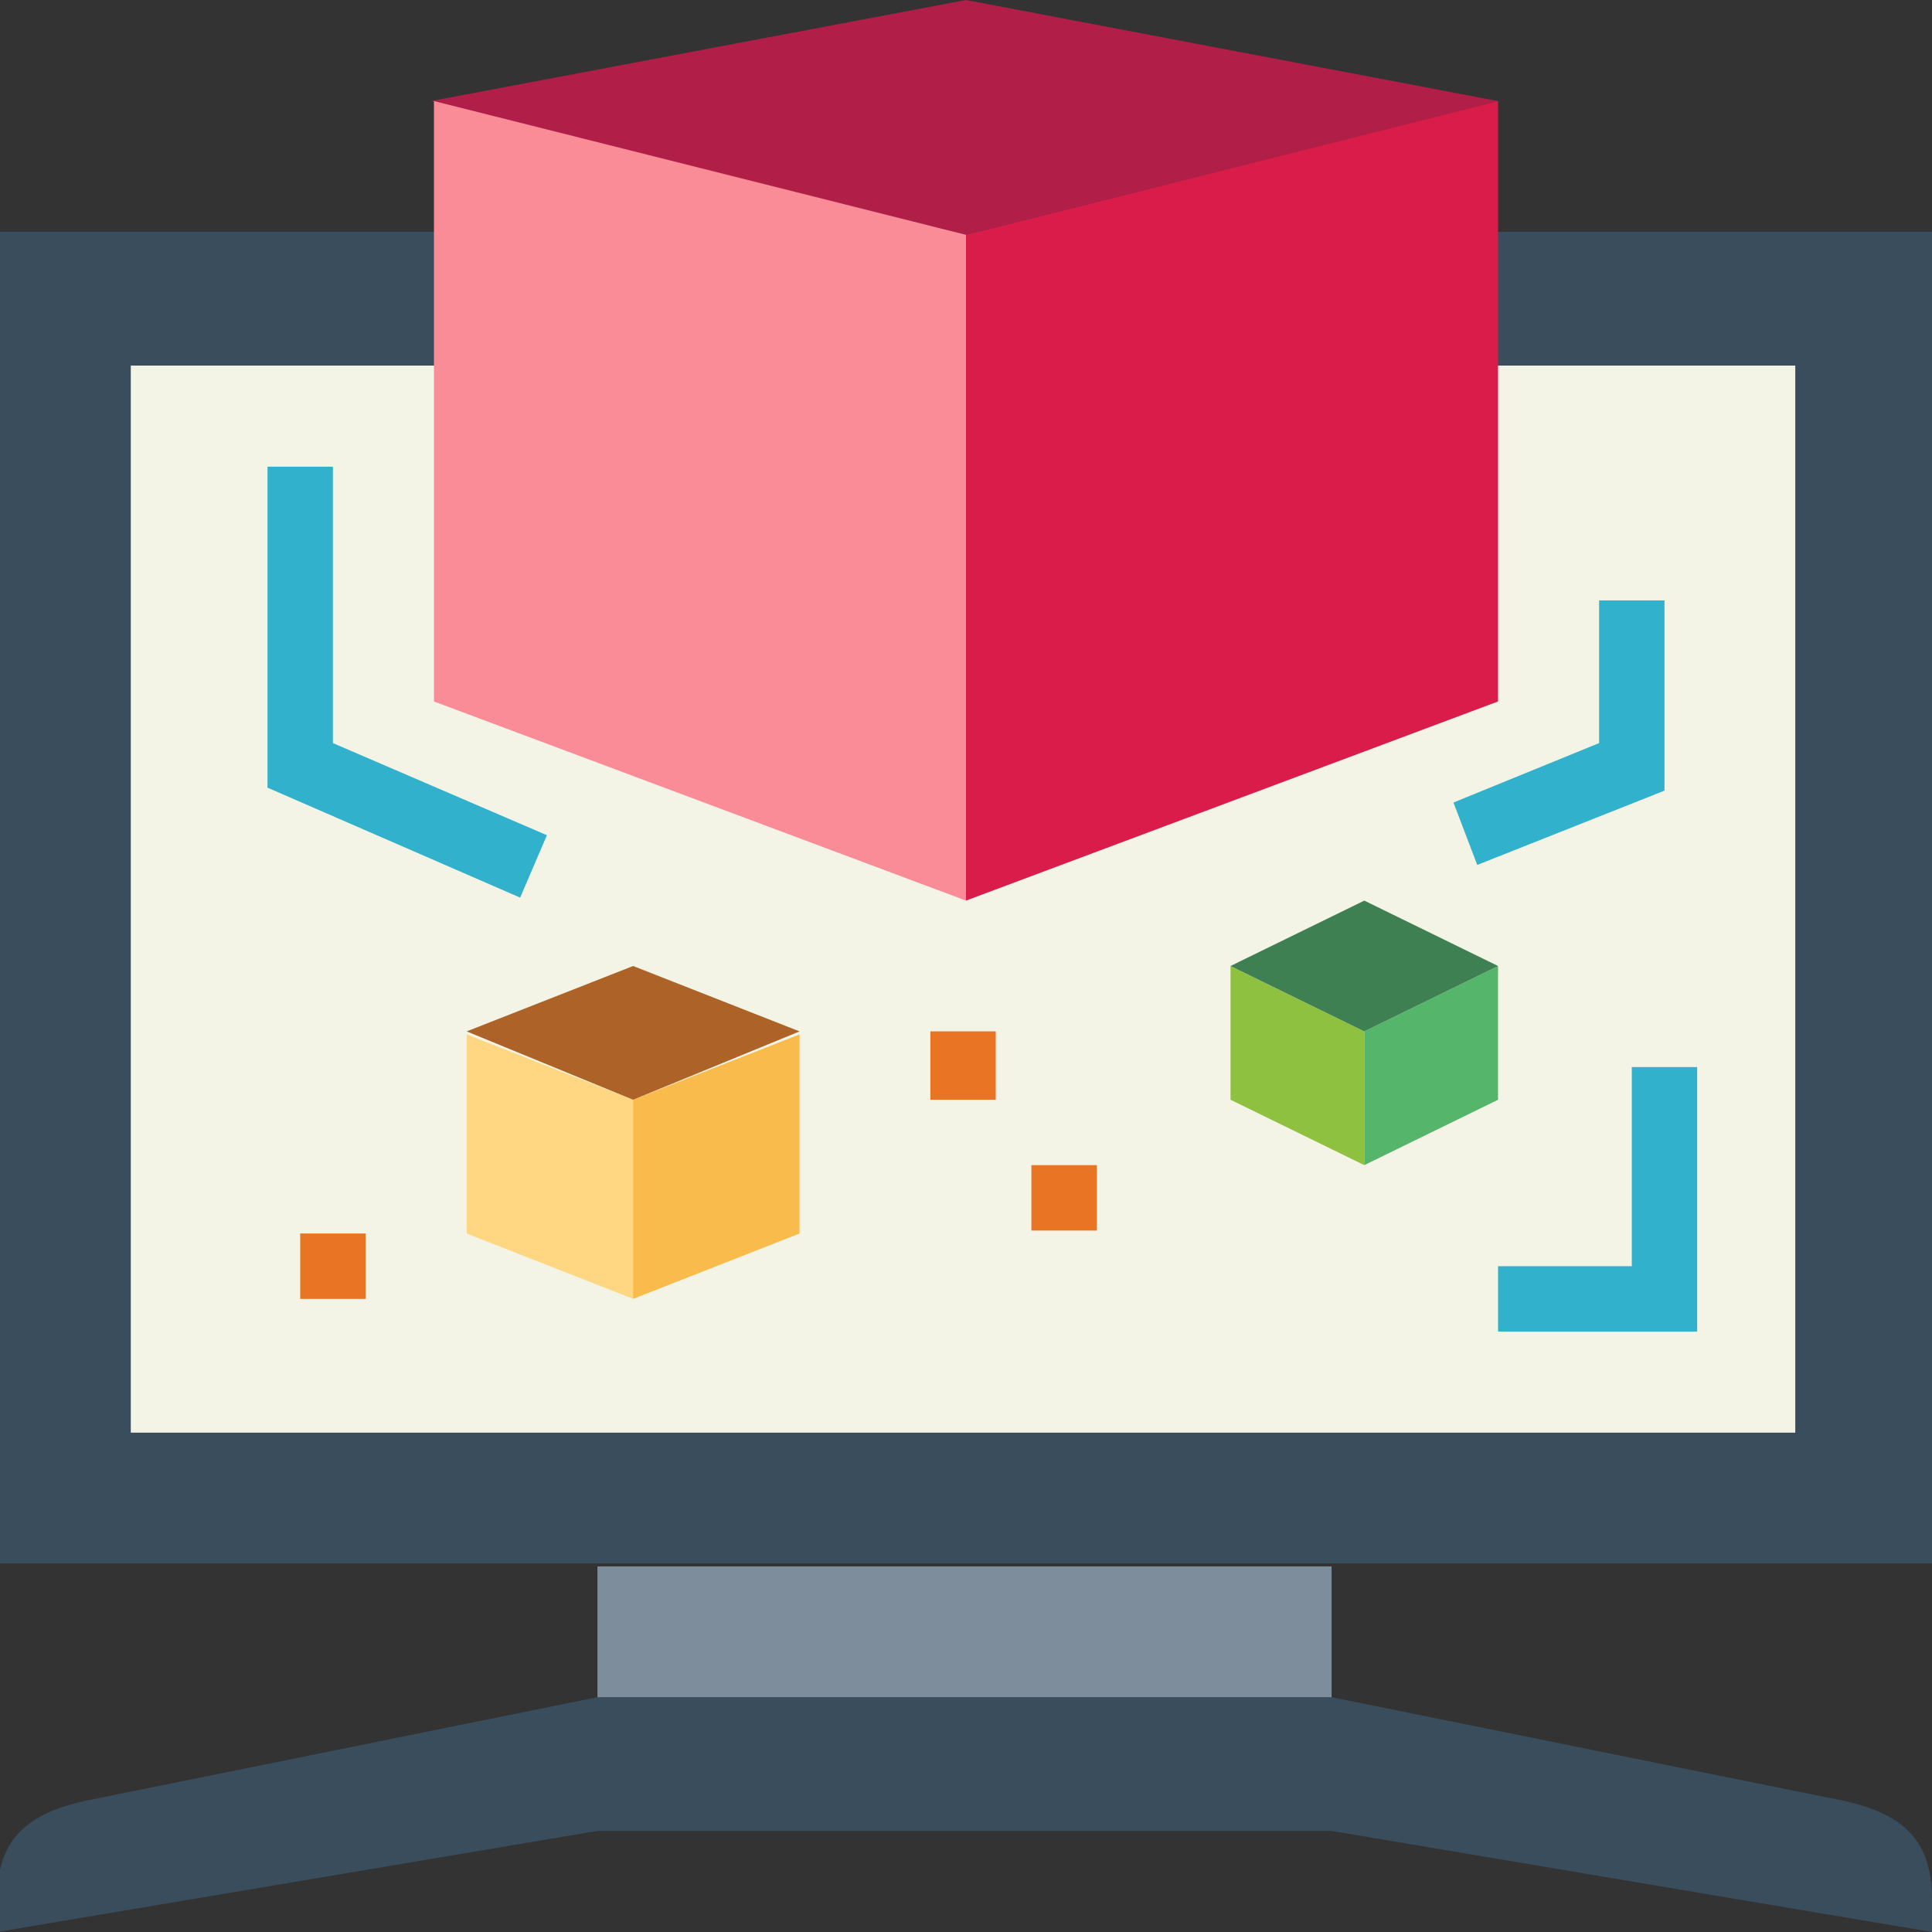 <?xml version="1.0" encoding="utf-8"?>
<!-- Generator: Adobe Illustrator 18.0.0, SVG Export Plug-In . SVG Version: 6.00 Build 0)  -->
<!DOCTYPE svg PUBLIC "-//W3C//DTD SVG 1.1//EN" "http://www.w3.org/Graphics/SVG/1.1/DTD/svg11.dtd">
<svg version="1.1" id="Layer_1" xmlns="http://www.w3.org/2000/svg" xmlns:xlink="http://www.w3.org/1999/xlink" x="0px" y="0px"
	 viewBox="138.7 0 65 65" enable-background="new 138.7 0 65 65" xml:space="preserve">
<rect x="138.7" y="0" width="65" height="65" fill="#333333" stroke="none"/>
<g id="flat">
	<path fill="#394D5C" d="M138.7,7.8h65v44.8h-65V7.8z"/>
	<path fill="#7D8D9C" d="M158.8,52.7h24.7v4.5h-24.7V52.7z"/>
	<path fill="#394D5C" d="M200.3,60.5l-16.8-3.4h-24.7L142,60.5c-2.2,0.4-3.4,1.2-3.4,3.4V65l20.2-3.4h24.7l20.2,3.4v-1.1
		C203.7,61.7,202.5,60.9,200.3,60.5z"/>
	<path fill="#F4F4E6" d="M143.1,12.3h56v35.9h-56V12.3z"/>
	<path fill="#FFD782" d="M160,43.7l-5.6-2.2v-6.7L160,37V43.7z"/>
	<path fill="#F9BB4B" d="M160,43.7l5.6-2.2v-6.7L160,37V43.7z"/>
	<path fill="#AD6327" d="M154.4,34.7l5.6-2.2l5.6,2.2L160,37L154.4,34.7z"/>
	<path fill="#8EC13F" d="M184.6,39.2l-4.5-2.2v-4.5l4.5,2.2V39.2z"/>
	<path fill="#55B56A" d="M184.6,39.2l4.5-2.2v-4.5l-4.5,2.2V39.2z"/>
	<path fill="#3E8051" d="M180.1,32.5l4.5-2.2l4.5,2.2l-4.5,2.2L180.1,32.5z"/>
	<g>
		<path fill="#32B1CC" d="M195.8,44.8h-6.7v-2.2h4.5v-6.7h2.2V44.8z"/>
		<path fill="#32B1CC" d="M188.4,29.1l-0.8-2.1l4.9-2v-4.8h2.2v6.4L188.4,29.1z"/>
		<path fill="#32B1CC" d="M156.2,30.2l-8.5-3.7V15.7h2.2V25l7.2,3.1L156.2,30.2z"/>
	</g>
	<path fill="#E97424" d="M170,34.7h2.2V37H170V34.7z"/>
	<path fill="#E97424" d="M148.8,41.5h2.2v2.2h-2.2V41.5z"/>
	<path fill="#E97424" d="M173.4,39.2h2.2v2.2h-2.2V39.2z"/>
	<path fill="#B11E48" d="M153.2,3.4L171.2,0l17.9,3.4l-17.9,4.5L153.2,3.4z"/>
	<path fill="#F98C96" d="M171.2,30.3l-17.9-6.7V3.4l17.9,4.5V30.3z"/>
	<path fill="#DA1C4B" d="M171.2,30.3l17.9-6.7V3.4l-17.9,4.5V30.3z"/>
</g>
</svg>
